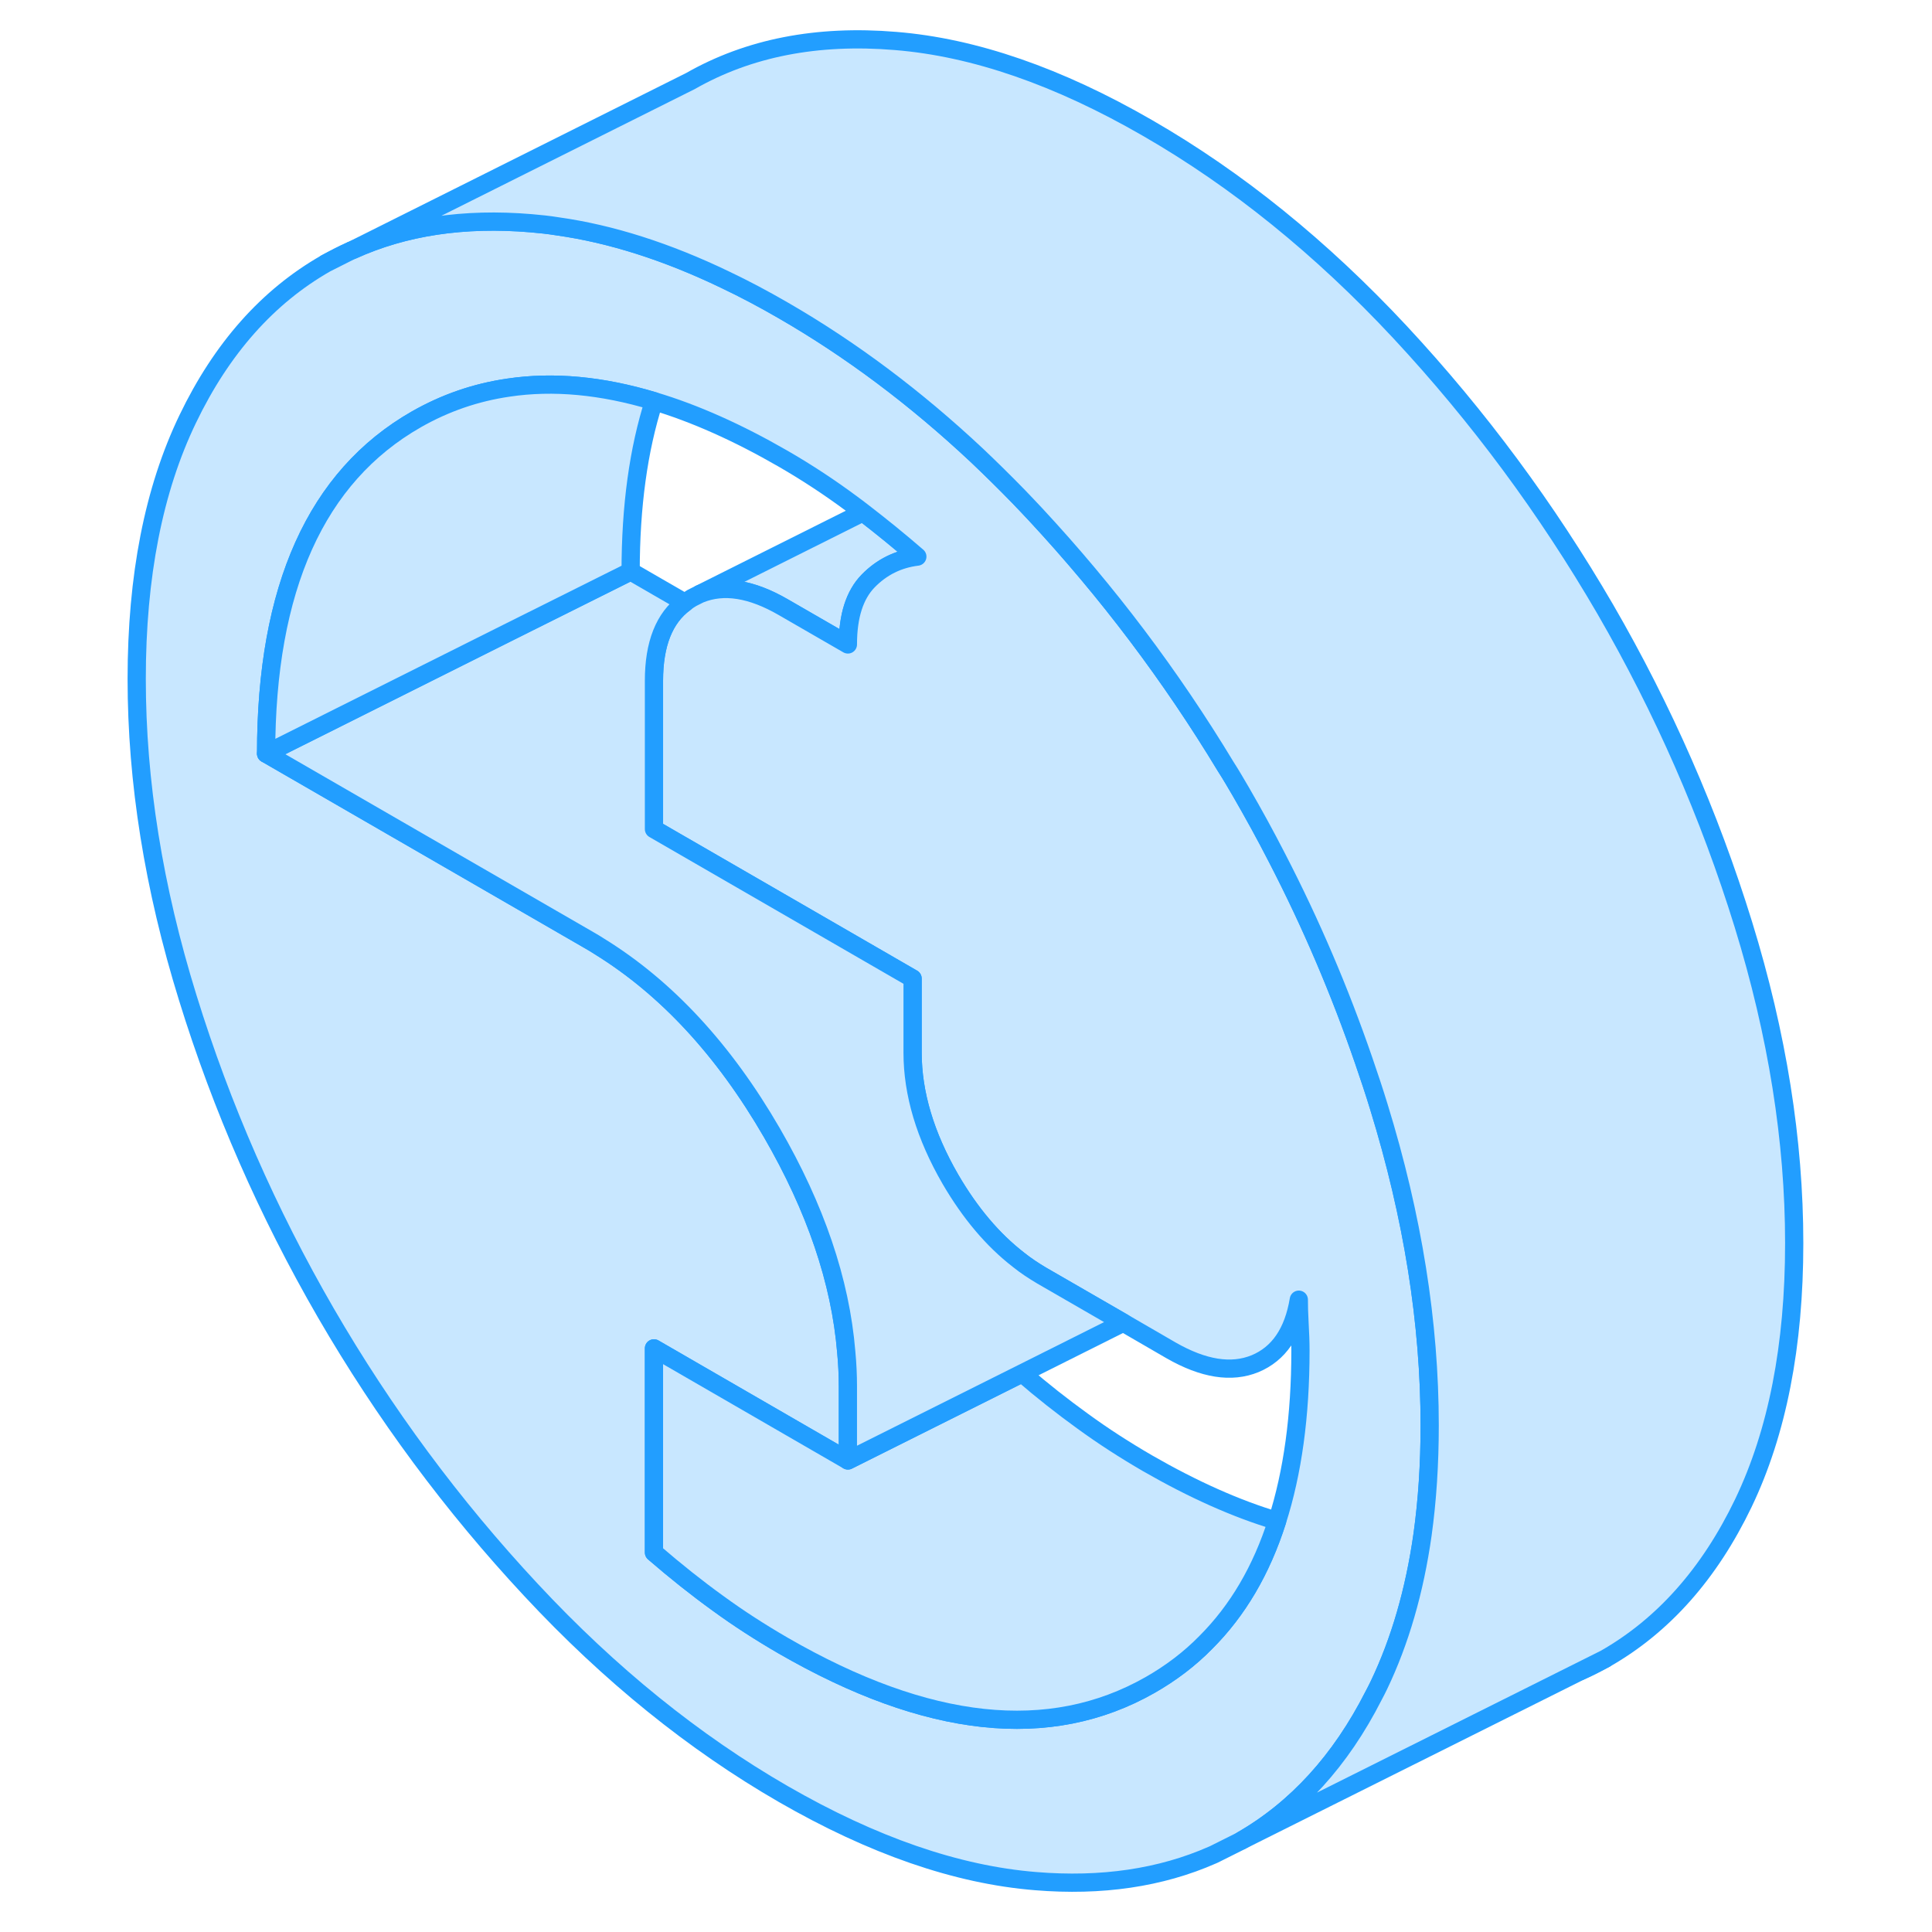 <svg width="48" height="48" viewBox="0 0 95 106" fill="#c8e7ff" xmlns="http://www.w3.org/2000/svg" stroke-width="1px" stroke-linecap="round" stroke-linejoin="round"><path d="M12.38 14.448L13.75 13.758C13.28 13.959 12.83 14.198 12.38 14.448Z" stroke="#229EFF" stroke-linejoin="round"/><path d="M44.829 30.538C43.769 30.669 42.869 31.119 42.129 31.878C41.389 32.639 41.019 33.798 41.019 35.358L37.469 33.309C35.719 32.298 34.199 32.058 32.899 32.588L41.849 28.108C42.849 28.878 43.849 29.689 44.829 30.538Z" stroke="#229EFF" stroke-linejoin="round"/><path d="M81.19 91.698C81.66 91.498 82.12 91.258 82.57 91.008L81.19 91.698Z" stroke="#229EFF" stroke-linejoin="round"/><path d="M70.15 60.718C69.89 59.868 69.61 59.029 69.32 58.188C68.01 54.379 66.43 50.678 64.57 47.078C63.94 45.848 63.27 44.629 62.57 43.419C62.3 42.959 62.04 42.508 61.75 42.059C58.74 37.078 55.26 32.468 51.31 28.218C51 27.888 50.69 27.558 50.38 27.238C49.63 26.468 48.87 25.718 48.1 24.988C44.72 21.819 41.18 19.168 37.47 17.028C36.4 16.408 35.34 15.848 34.29 15.348C31.09 13.808 28.02 12.829 25.09 12.418C24.6 12.338 24.12 12.289 23.64 12.248C19.95 11.938 16.68 12.428 13.82 13.729L13.75 13.758L12.38 14.448C9.19 16.268 6.66 19.119 4.8 22.988C2.93 26.869 2 31.619 2 37.248C2 42.879 2.93 48.709 4.8 54.739C6.66 60.758 9.19 66.528 12.38 72.038C15.57 77.538 19.32 82.609 23.64 87.239C27.95 91.868 32.57 95.599 37.47 98.428C42.38 101.258 46.99 102.858 51.31 103.208C54.94 103.508 58.18 103.028 61.02 101.778L61.11 101.738L62.57 101.008L62.62 100.978C65.63 99.249 68.05 96.599 69.86 93.038C69.96 92.849 70.06 92.658 70.15 92.468C71.31 90.048 72.11 87.288 72.55 84.189C72.81 82.319 72.94 80.328 72.94 78.208C72.94 72.578 72.01 66.748 70.15 60.718ZM64.57 83.448C63.71 86.148 62.41 88.359 60.66 90.109C59.77 91.019 58.74 91.798 57.6 92.448C52.1 95.578 45.39 94.859 37.47 90.288C36.23 89.569 35.03 88.798 33.88 87.958C32.73 87.128 31.56 86.198 30.38 85.178V73.978L41.02 80.129V76.058C41.02 75.439 40.99 74.808 40.93 74.178C40.61 70.288 39.24 66.278 36.85 62.148C34.21 57.588 31.05 54.188 27.39 51.928C27.21 51.809 27.02 51.698 26.83 51.588L9.1 41.348C9.1 32.258 11.85 26.148 17.34 23.009C18.92 22.108 20.6 21.528 22.39 21.268C24.86 20.898 27.52 21.148 30.38 22.009C32.62 22.678 34.99 23.738 37.47 25.169C38.77 25.919 40.03 26.748 41.24 27.648C41.44 27.798 41.65 27.948 41.85 28.108C42.85 28.878 43.85 29.688 44.83 30.538C43.77 30.668 42.87 31.119 42.13 31.878C41.39 32.639 41.02 33.798 41.02 35.358L37.47 33.309C35.72 32.298 34.2 32.058 32.9 32.588L32.46 32.809C32.33 32.889 32.2 32.968 32.08 33.069C30.94 33.898 30.38 35.338 30.38 37.348V45.489L44.57 53.688V57.758C44.57 59.989 45.26 62.308 46.65 64.708C47.73 66.558 48.97 68.028 50.38 69.118C50.79 69.448 51.22 69.728 51.66 69.989L56.13 72.569L58.75 74.088C60.53 75.108 62.06 75.349 63.36 74.819C64.66 74.278 65.46 73.109 65.76 71.308C65.76 71.648 65.77 72.088 65.8 72.609C65.83 73.138 65.85 73.638 65.85 74.109C65.85 77.678 65.42 80.798 64.57 83.448Z" stroke="#229EFF" stroke-linejoin="round"/><path d="M64.57 83.448C63.71 86.148 62.41 88.359 60.66 90.109C59.77 91.019 58.74 91.798 57.6 92.448C52.1 95.578 45.39 94.859 37.47 90.288C36.23 89.569 35.03 88.798 33.88 87.958C32.73 87.128 31.56 86.198 30.38 85.178V73.978L41.02 80.129L44.66 78.308L50.58 75.348C51.69 76.308 52.8 77.178 53.88 77.958C55.03 78.798 56.23 79.569 57.47 80.288C59.96 81.719 62.32 82.778 64.57 83.448Z" stroke="#229EFF" stroke-linejoin="round"/><path d="M56.13 72.569L50.58 75.348L44.66 78.308L41.02 80.129V76.058C41.02 75.439 40.99 74.808 40.93 74.178C40.61 70.288 39.24 66.278 36.85 62.148C34.21 57.588 31.05 54.188 27.39 51.928C27.21 51.809 27.02 51.698 26.83 51.588L9.1 41.348L22.51 34.638L29.1 31.348L32.08 33.069C30.94 33.898 30.38 35.338 30.38 37.348V45.489L44.57 53.688V57.758C44.57 59.989 45.26 62.308 46.65 64.708C47.73 66.558 48.97 68.028 50.38 69.118C50.79 69.448 51.22 69.728 51.66 69.989L56.13 72.569Z" stroke="#229EFF" stroke-linejoin="round"/><path d="M30.38 22.009C29.53 24.659 29.1 27.779 29.1 31.349L22.51 34.639L9.1 41.349C9.1 32.258 11.85 26.148 17.34 23.009C18.92 22.108 20.6 21.529 22.39 21.268C24.86 20.898 27.52 21.148 30.38 22.009Z" stroke="#229EFF" stroke-linejoin="round"/><path d="M92.94 68.209C92.94 73.838 92.01 78.588 90.15 82.469C88.29 86.338 85.76 89.189 82.57 91.008L81.19 91.698L62.62 100.978C65.63 99.249 68.05 96.599 69.86 93.038C69.96 92.849 70.06 92.659 70.15 92.469C71.31 90.049 72.11 87.288 72.55 84.189C72.81 82.319 72.94 80.329 72.94 78.209C72.94 72.579 72.01 66.749 70.15 60.718C69.89 59.868 69.61 59.029 69.32 58.188C68.01 54.379 66.43 50.678 64.57 47.078C63.94 45.848 63.27 44.629 62.57 43.419C62.3 42.959 62.04 42.508 61.75 42.059C58.74 37.078 55.26 32.468 51.31 28.218C51 27.889 50.69 27.558 50.38 27.238C49.63 26.468 48.87 25.718 48.1 24.988C44.72 21.819 41.18 19.169 37.47 17.029C36.4 16.409 35.34 15.848 34.29 15.348C31.09 13.809 28.02 12.829 25.09 12.418C24.6 12.338 24.12 12.289 23.64 12.248C19.95 11.938 16.68 12.428 13.82 13.729L32.38 4.448C35.57 2.628 39.32 1.888 43.64 2.248C47.95 2.598 52.57 4.198 57.47 7.028C62.38 9.858 66.99 13.588 71.31 18.218C75.62 22.849 79.37 27.919 82.57 33.419C85.76 38.928 88.29 44.699 90.15 50.718C92.01 56.748 92.94 62.578 92.94 68.209Z" stroke="#229EFF" stroke-linejoin="round"/></svg>
